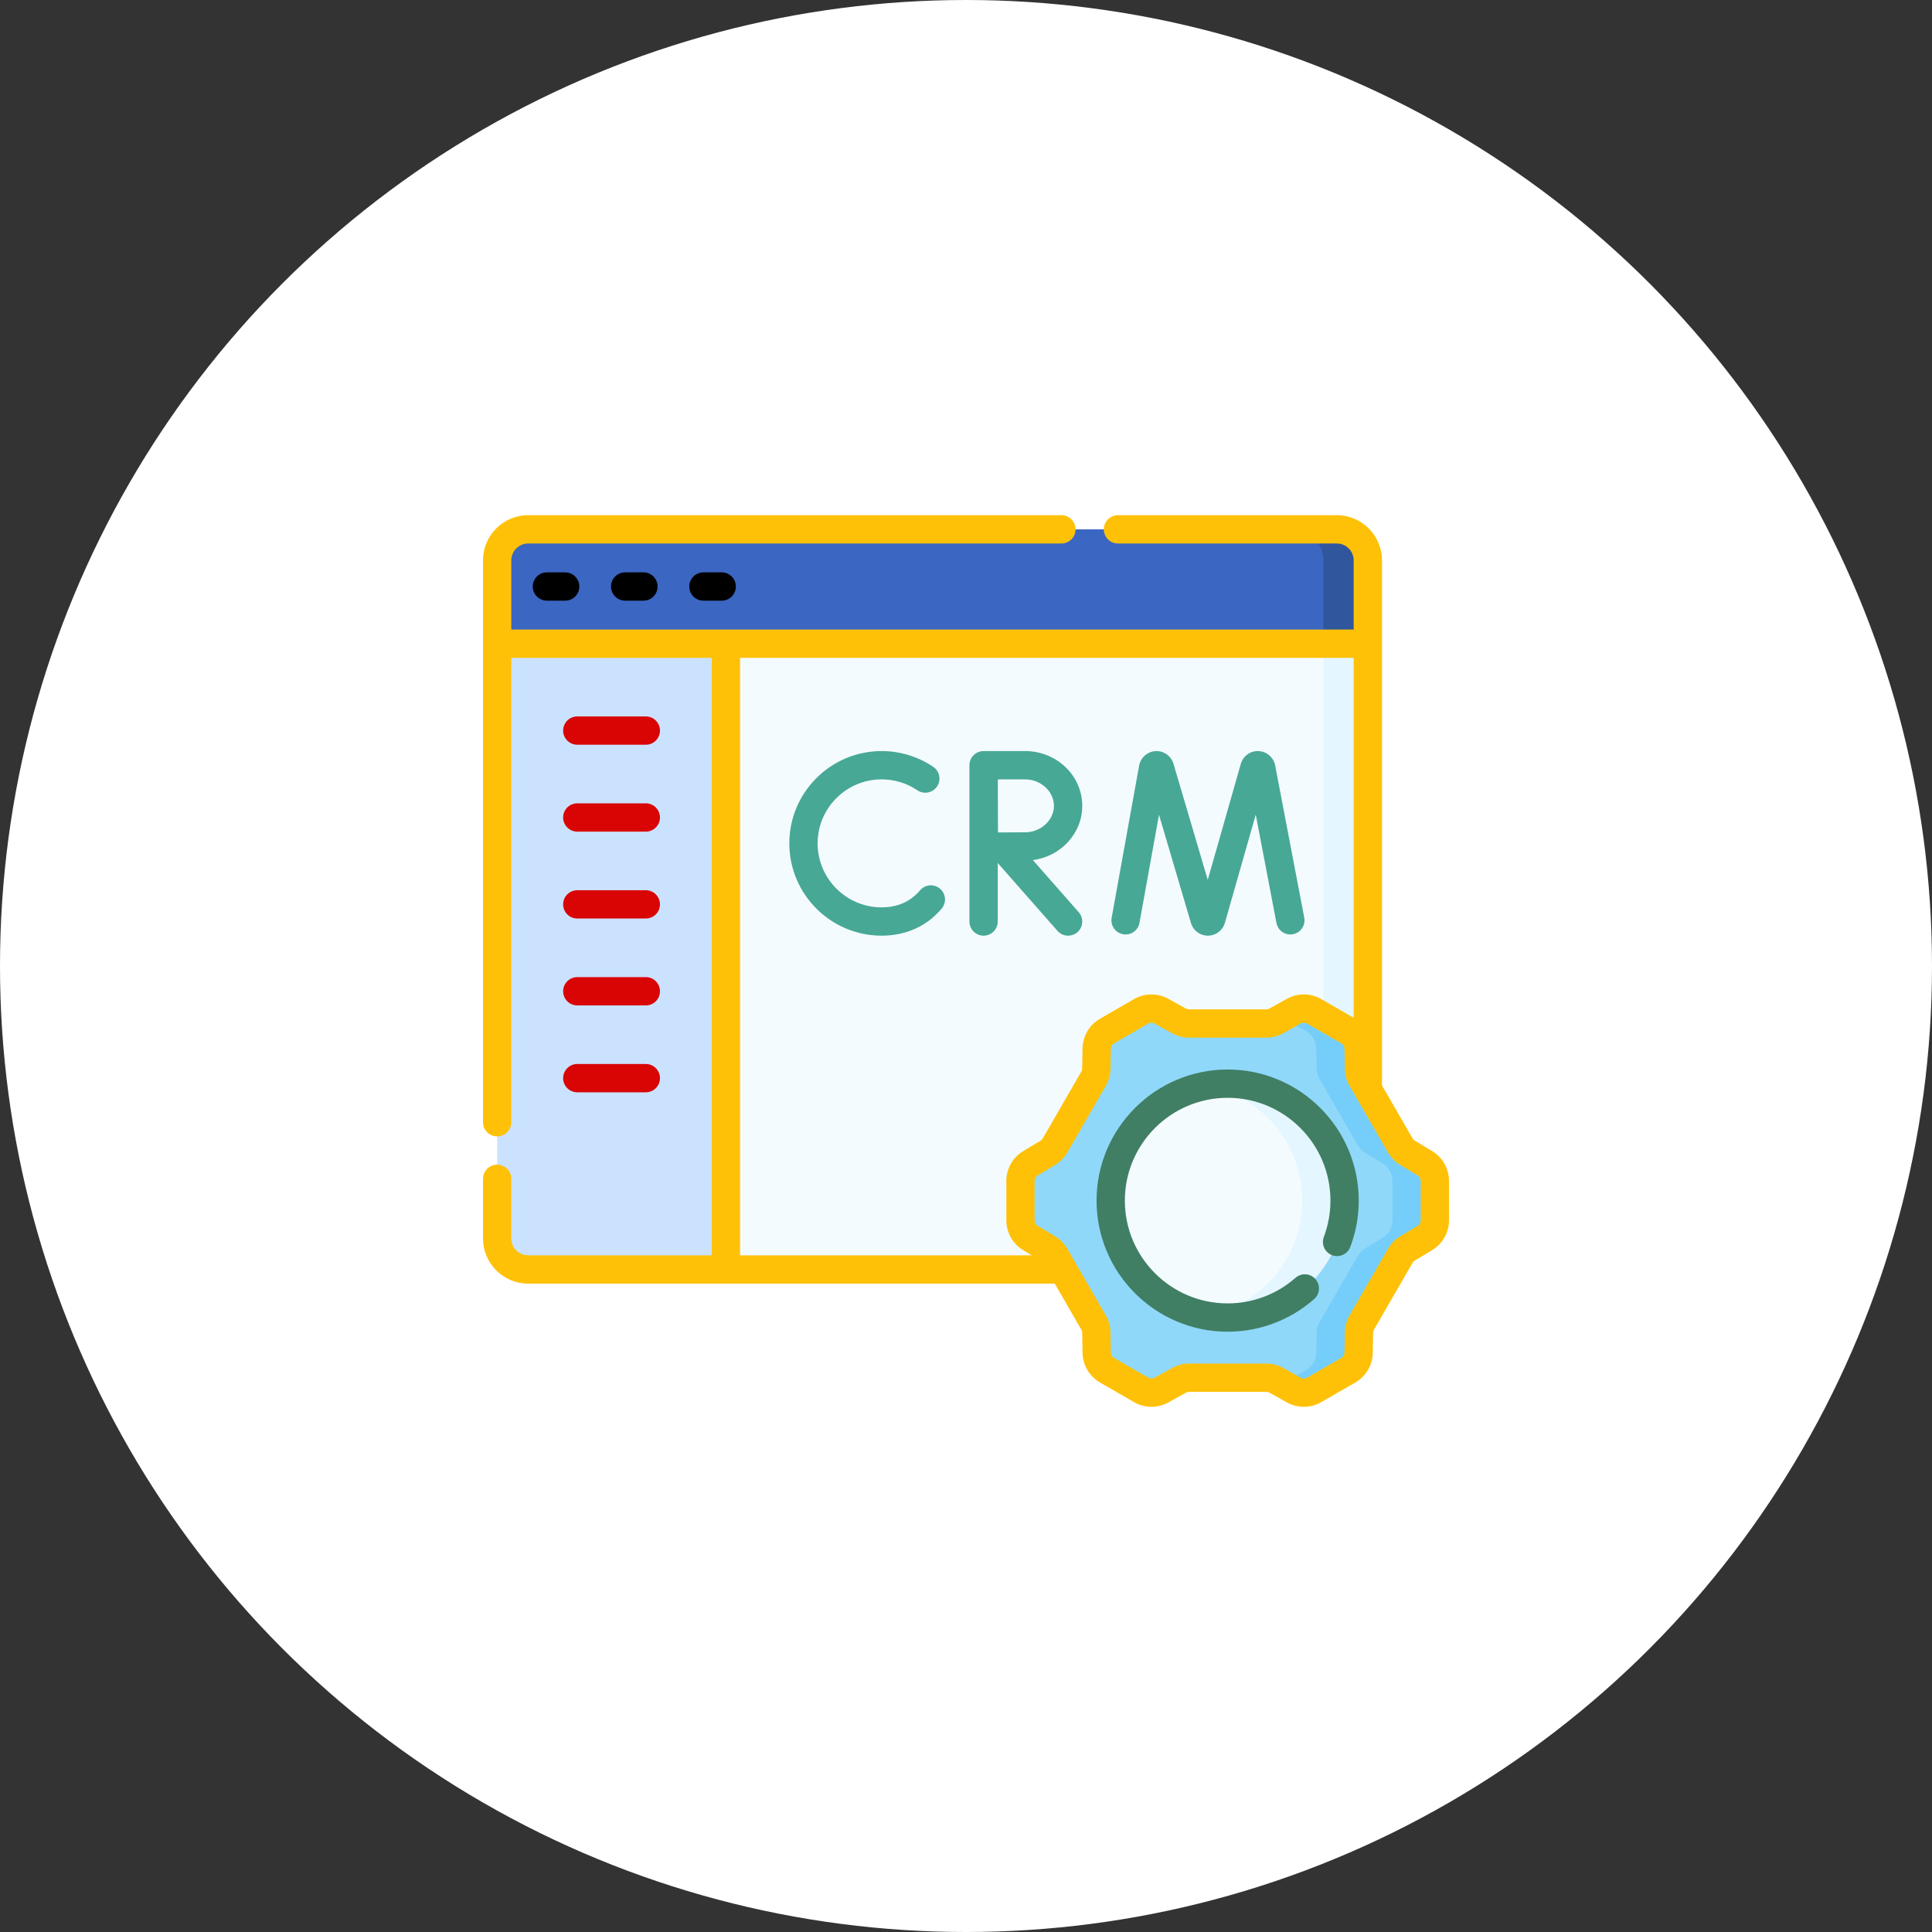 <svg width="80" height="80" viewBox="0 0 80 80" fill="none" xmlns="http://www.w3.org/2000/svg">
<rect x="0" y="0" width="80" height="80" fill="#333333" stroke="none"/>
<circle cx="40" cy="40" r="40" fill="white"/>
<path d="M55.355 52.566H30.06V50.536L27.279 48.523L23.402 24.286H51.571L54.486 26.654H56.639V51.282C56.639 51.991 56.064 52.566 55.355 52.566Z" fill="#F4FBFF"/>
<path d="M54.799 26.654V51.281C54.799 51.991 54.224 52.566 53.514 52.566H55.355C56.064 52.566 56.64 51.991 56.64 51.281V26.654H54.799Z" fill="#E4F6FF"/>
<path d="M56.639 26.654H20.586V23.204C20.586 22.494 21.161 21.919 21.87 21.919H55.355C56.064 21.919 56.639 22.494 56.639 23.204V26.654H56.639Z" fill="#3B66C1"/>
<path d="M55.355 21.919H53.514C54.224 21.919 54.799 22.494 54.799 23.204V26.654H56.64V23.204C56.64 22.494 56.064 21.919 55.355 21.919Z" fill="#30579D"/>
<path d="M58.282 47.735L59.003 48.169C59.258 48.322 59.414 48.598 59.414 48.895V50.534C59.414 50.832 59.258 51.107 59.003 51.261L58.282 51.694C58.158 51.768 58.056 51.872 57.984 51.997L56.386 54.765C56.314 54.89 56.275 55.03 56.272 55.174L56.258 56.016C56.252 56.313 56.092 56.586 55.834 56.735L54.415 57.554C54.157 57.703 53.84 57.706 53.58 57.562L52.844 57.154C52.718 57.084 52.577 57.047 52.433 57.047H49.236C49.093 57.047 48.951 57.084 48.826 57.154L48.089 57.562C47.829 57.706 47.512 57.703 47.255 57.554L45.835 56.735C45.578 56.586 45.417 56.313 45.412 56.016L45.397 55.174C45.394 55.03 45.355 54.89 45.283 54.765L43.685 51.997C43.613 51.872 43.511 51.768 43.388 51.694L42.666 51.261C42.411 51.107 42.255 50.832 42.255 50.534V48.895C42.255 48.598 42.411 48.322 42.666 48.169L43.388 47.735C43.511 47.661 43.613 47.557 43.685 47.433L45.283 44.664C45.355 44.54 45.394 44.399 45.397 44.255L45.412 43.414C45.417 43.116 45.578 42.843 45.835 42.695L47.255 41.875C47.512 41.727 47.829 41.724 48.089 41.868L48.826 42.276C48.951 42.346 49.093 42.382 49.236 42.382H52.433C52.577 42.382 52.718 42.346 52.844 42.276L53.58 41.868C53.84 41.724 54.157 41.727 54.415 41.875L55.834 42.695C56.092 42.843 56.252 43.116 56.258 43.414L56.272 44.255C56.275 44.399 56.314 44.54 56.386 44.664L57.984 47.433C58.056 47.557 58.158 47.661 58.282 47.735Z" fill="#90D8F9"/>
<path d="M59.003 48.169L58.282 47.735C58.159 47.661 58.056 47.557 57.984 47.433L56.386 44.664C56.314 44.54 56.275 44.399 56.273 44.255L56.258 43.414C56.253 43.116 56.092 42.843 55.834 42.695L54.415 41.875C54.157 41.727 53.841 41.724 53.58 41.868L53.103 42.132L54.077 42.695C54.335 42.843 54.496 43.116 54.501 43.414L54.516 44.255C54.518 44.399 54.557 44.54 54.629 44.664L56.228 47.433C56.3 47.557 56.402 47.661 56.525 47.735L57.246 48.169C57.501 48.322 57.657 48.598 57.657 48.895V50.534C57.657 50.832 57.501 51.107 57.246 51.261L56.525 51.694C56.402 51.768 56.3 51.873 56.228 51.997L54.629 54.765C54.557 54.89 54.518 55.03 54.516 55.174L54.501 56.016C54.496 56.313 54.335 56.586 54.077 56.735L53.103 57.297L53.58 57.562C53.841 57.706 54.157 57.703 54.415 57.554L55.834 56.735C56.092 56.586 56.253 56.313 56.258 56.016L56.273 55.174C56.275 55.03 56.314 54.89 56.386 54.765L57.984 51.997C58.056 51.872 58.159 51.768 58.282 51.694L59.003 51.261C59.258 51.107 59.414 50.832 59.414 50.534V48.895C59.414 48.598 59.258 48.322 59.003 48.169Z" fill="#75CEF9"/>
<path d="M50.835 54.557C53.509 54.557 55.677 52.389 55.677 49.715C55.677 47.04 53.509 44.872 50.835 44.872C48.16 44.872 45.992 47.04 45.992 49.715C45.992 52.389 48.16 54.557 50.835 54.557Z" fill="#F4FBFF"/>
<path d="M50.835 44.872C50.534 44.872 50.241 44.901 49.956 44.953C52.211 45.367 53.92 47.34 53.92 49.715C53.92 52.089 52.211 54.063 49.956 54.476C50.241 54.529 50.534 54.557 50.835 54.557C53.509 54.557 55.677 52.389 55.677 49.715C55.677 47.04 53.509 44.872 50.835 44.872Z" fill="#E4F6FF"/>
<path d="M30.06 52.566H21.87C21.161 52.566 20.586 51.991 20.586 51.281V26.654H30.06V52.566Z" fill="#CBE2FF"/>
<path d="M22.646 23.7C22.322 23.7 22.06 23.963 22.06 24.286C22.06 24.61 22.322 24.872 22.646 24.872H23.402C23.726 24.872 23.988 24.61 23.988 24.286C23.988 23.963 23.726 23.7 23.402 23.7H22.646Z" fill="black"/>
<path d="M25.887 23.7C25.563 23.7 25.301 23.963 25.301 24.286C25.301 24.61 25.563 24.872 25.887 24.872H26.643C26.967 24.872 27.229 24.61 27.229 24.286C27.229 23.963 26.967 23.7 26.643 23.7H25.887Z" fill="black"/>
<path d="M29.128 23.7C28.804 23.7 28.542 23.963 28.542 24.286C28.542 24.61 28.804 24.872 29.128 24.872H29.884C30.207 24.872 30.47 24.61 30.47 24.286C30.47 23.963 30.207 23.7 29.884 23.7H29.128Z" fill="black"/>
<path d="M46.504 38.685C46.822 38.742 47.127 38.531 47.184 38.212L47.992 33.737L49.316 38.225C49.318 38.232 49.32 38.239 49.323 38.246C49.423 38.544 49.702 38.745 50.017 38.745H50.021C50.337 38.743 50.615 38.539 50.713 38.238C50.715 38.232 50.717 38.225 50.719 38.218L51.998 33.733L52.855 38.218C52.916 38.536 53.223 38.745 53.54 38.684C53.858 38.623 54.067 38.316 54.006 37.998L52.8 31.686C52.733 31.361 52.455 31.12 52.124 31.102C51.79 31.081 51.489 31.29 51.386 31.606C51.384 31.613 51.382 31.62 51.38 31.627L50.01 36.434L48.59 31.62C48.587 31.613 48.585 31.606 48.583 31.599C48.477 31.285 48.171 31.08 47.84 31.102C47.508 31.125 47.233 31.368 47.169 31.701L46.031 38.004C45.974 38.322 46.185 38.627 46.504 38.685Z" fill="#47A896"/>
<path d="M38.921 36.796C38.673 36.588 38.304 36.62 38.096 36.868C38.032 36.944 37.964 37.015 37.892 37.078C37.524 37.406 37.058 37.572 36.506 37.572C35.045 37.572 33.856 36.384 33.856 34.922C33.856 33.461 35.045 32.272 36.506 32.272C37.037 32.272 37.549 32.428 37.987 32.724C38.256 32.905 38.62 32.835 38.801 32.567C38.982 32.298 38.911 31.934 38.643 31.753C38.011 31.326 37.272 31.1 36.506 31.1C34.398 31.1 32.684 32.815 32.684 34.922C32.684 37.03 34.398 38.744 36.506 38.744C37.342 38.744 38.091 38.471 38.672 37.953C38.786 37.852 38.894 37.74 38.993 37.622C39.202 37.374 39.169 37.004 38.921 36.796Z" fill="#47A896"/>
<path d="M43.788 38.546C44.002 38.789 44.372 38.812 44.615 38.599C44.858 38.385 44.881 38.014 44.667 37.772L42.77 35.615C43.922 35.465 44.814 34.515 44.814 33.368C44.814 32.118 43.754 31.1 42.45 31.1H40.73C40.73 31.1 40.73 31.1 40.729 31.1C40.729 31.1 40.729 31.1 40.728 31.1C40.404 31.1 40.142 31.363 40.142 31.686V38.159C40.142 38.482 40.404 38.745 40.728 38.745C41.052 38.745 41.314 38.482 41.314 38.159V35.735L43.788 38.546ZM42.45 32.272C43.096 32.272 43.642 32.774 43.642 33.368C43.642 33.962 43.096 34.464 42.45 34.464C42.191 34.464 41.711 34.467 41.325 34.469C41.323 34.088 41.321 33.618 41.321 33.368C41.321 33.157 41.319 32.669 41.318 32.272H42.45Z" fill="#47A896"/>
<path d="M59.305 47.667L58.584 47.233C58.546 47.211 58.514 47.178 58.492 47.14L57.225 44.946V23.204C57.225 22.172 56.386 21.333 55.355 21.333H46.293C45.969 21.333 45.707 21.596 45.707 21.919C45.707 22.243 45.969 22.505 46.293 22.505H55.355C55.74 22.505 56.053 22.819 56.053 23.204V26.068H21.172V23.204C21.172 22.819 21.485 22.505 21.87 22.505H43.95C44.274 22.505 44.536 22.243 44.536 21.919C44.536 21.596 44.274 21.333 43.95 21.333H21.87C20.839 21.333 20 22.172 20 23.204V46.469C20 46.793 20.262 47.055 20.586 47.055C20.91 47.055 21.172 46.793 21.172 46.469V27.24H29.474V51.98H21.87C21.485 51.98 21.172 51.667 21.172 51.282V48.812C21.172 48.488 20.91 48.226 20.586 48.226C20.262 48.226 20 48.488 20 48.812V51.282C20 52.313 20.839 53.152 21.87 53.152H43.675L44.776 55.059C44.798 55.097 44.81 55.14 44.811 55.185L44.826 56.026C44.835 56.526 45.109 56.992 45.542 57.242L46.962 58.062C47.395 58.312 47.935 58.317 48.373 58.074L49.11 57.666C49.148 57.645 49.192 57.633 49.236 57.633H52.433C52.477 57.633 52.521 57.645 52.56 57.666L53.296 58.074C53.511 58.193 53.751 58.253 53.991 58.253C54.239 58.253 54.487 58.189 54.708 58.062L56.127 57.242C56.56 56.992 56.835 56.526 56.843 56.026L56.858 55.185C56.859 55.14 56.871 55.097 56.893 55.059L58.492 52.29C58.514 52.252 58.545 52.219 58.583 52.197L59.305 51.763C59.733 51.505 60 51.035 60 50.534V48.895C60 48.395 59.734 47.925 59.305 47.667ZM30.646 27.24H56.053V42.145L54.708 41.368C54.274 41.118 53.733 41.113 53.296 41.355L52.56 41.763C52.521 41.785 52.477 41.796 52.433 41.796H49.236C49.192 41.796 49.148 41.785 49.11 41.764L48.373 41.356C47.936 41.113 47.395 41.118 46.962 41.368L45.542 42.187C45.109 42.437 44.835 42.903 44.826 43.403L44.811 44.245C44.81 44.289 44.798 44.333 44.776 44.371L43.178 47.14C43.156 47.178 43.124 47.21 43.086 47.233L42.364 47.667C41.936 47.925 41.67 48.395 41.67 48.895V50.534C41.67 51.035 41.936 51.505 42.364 51.763L42.726 51.98H30.646V27.24ZM58.828 50.534C58.828 50.626 58.779 50.712 58.701 50.759L57.98 51.192C57.772 51.317 57.598 51.494 57.477 51.704L55.879 54.472C55.757 54.683 55.691 54.922 55.687 55.164L55.672 56.006C55.67 56.097 55.62 56.182 55.541 56.228L54.122 57.047C54.043 57.093 53.944 57.094 53.864 57.049L53.128 56.641C52.916 56.524 52.675 56.462 52.433 56.462H49.236C48.994 56.462 48.754 56.524 48.542 56.641L47.805 57.049C47.725 57.094 47.627 57.093 47.548 57.047L46.128 56.228C46.049 56.182 45.999 56.097 45.998 56.006L45.983 55.164C45.978 54.922 45.912 54.683 45.791 54.473L44.193 51.704C44.071 51.494 43.898 51.317 43.69 51.192L42.968 50.758C42.89 50.712 42.841 50.626 42.841 50.534V48.895C42.841 48.804 42.89 48.718 42.968 48.671L43.69 48.237C43.898 48.112 44.071 47.936 44.193 47.726L45.791 44.957C45.912 44.747 45.978 44.508 45.983 44.266L45.998 43.424C45.999 43.333 46.049 43.248 46.128 43.202L47.548 42.383C47.627 42.337 47.725 42.336 47.805 42.38L48.542 42.789C48.754 42.906 48.994 42.968 49.236 42.968H52.433C52.675 42.968 52.916 42.906 53.128 42.789L53.864 42.38C53.944 42.336 54.043 42.337 54.122 42.383L55.541 43.202C55.62 43.248 55.67 43.333 55.672 43.424L55.687 44.266C55.691 44.508 55.757 44.747 55.879 44.957L57.477 47.725C57.598 47.935 57.772 48.112 57.98 48.237L58.701 48.671C58.779 48.718 58.828 48.804 58.828 48.895V50.534Z" fill="#FFC107"/>
<path d="M50.835 44.286C47.842 44.286 45.406 46.722 45.406 49.715C45.406 52.708 47.842 55.143 50.835 55.143C52.154 55.143 53.426 54.663 54.417 53.792C54.66 53.578 54.684 53.208 54.47 52.965C54.257 52.722 53.886 52.698 53.643 52.912C52.866 53.595 51.869 53.971 50.835 53.971C48.488 53.971 46.578 52.062 46.578 49.715C46.578 47.368 48.488 45.458 50.835 45.458C53.182 45.458 55.091 47.368 55.091 49.715C55.091 50.231 54.999 50.737 54.817 51.219C54.703 51.522 54.855 51.86 55.158 51.974C55.461 52.088 55.799 51.936 55.913 51.633C56.145 51.019 56.263 50.373 56.263 49.715C56.263 46.722 53.828 44.286 50.835 44.286Z" fill="#407F64"/>
<path d="M23.904 30.838H26.743C27.066 30.838 27.328 30.575 27.328 30.252C27.328 29.928 27.066 29.666 26.743 29.666H23.904C23.58 29.666 23.318 29.928 23.318 30.252C23.318 30.575 23.58 30.838 23.904 30.838Z" fill="#D90505"/>
<path d="M23.904 34.436H26.743C27.066 34.436 27.328 34.173 27.328 33.85C27.328 33.526 27.066 33.264 26.743 33.264H23.904C23.58 33.264 23.318 33.526 23.318 33.85C23.318 34.173 23.58 34.436 23.904 34.436Z" fill="#D90505"/>
<path d="M23.904 38.034H26.743C27.066 38.034 27.328 37.772 27.328 37.448C27.328 37.124 27.066 36.862 26.743 36.862H23.904C23.58 36.862 23.318 37.124 23.318 37.448C23.318 37.772 23.58 38.034 23.904 38.034Z" fill="#D90505"/>
<path d="M23.904 41.632H26.743C27.066 41.632 27.328 41.37 27.328 41.046C27.328 40.722 27.066 40.46 26.743 40.46H23.904C23.58 40.46 23.318 40.722 23.318 41.046C23.318 41.37 23.58 41.632 23.904 41.632Z" fill="#D90505"/>
<path d="M23.904 45.23H26.743C27.066 45.23 27.328 44.968 27.328 44.644C27.328 44.321 27.066 44.058 26.743 44.058H23.904C23.58 44.058 23.318 44.321 23.318 44.644C23.318 44.968 23.58 45.23 23.904 45.23Z" fill="#D90505"/>
</svg>
